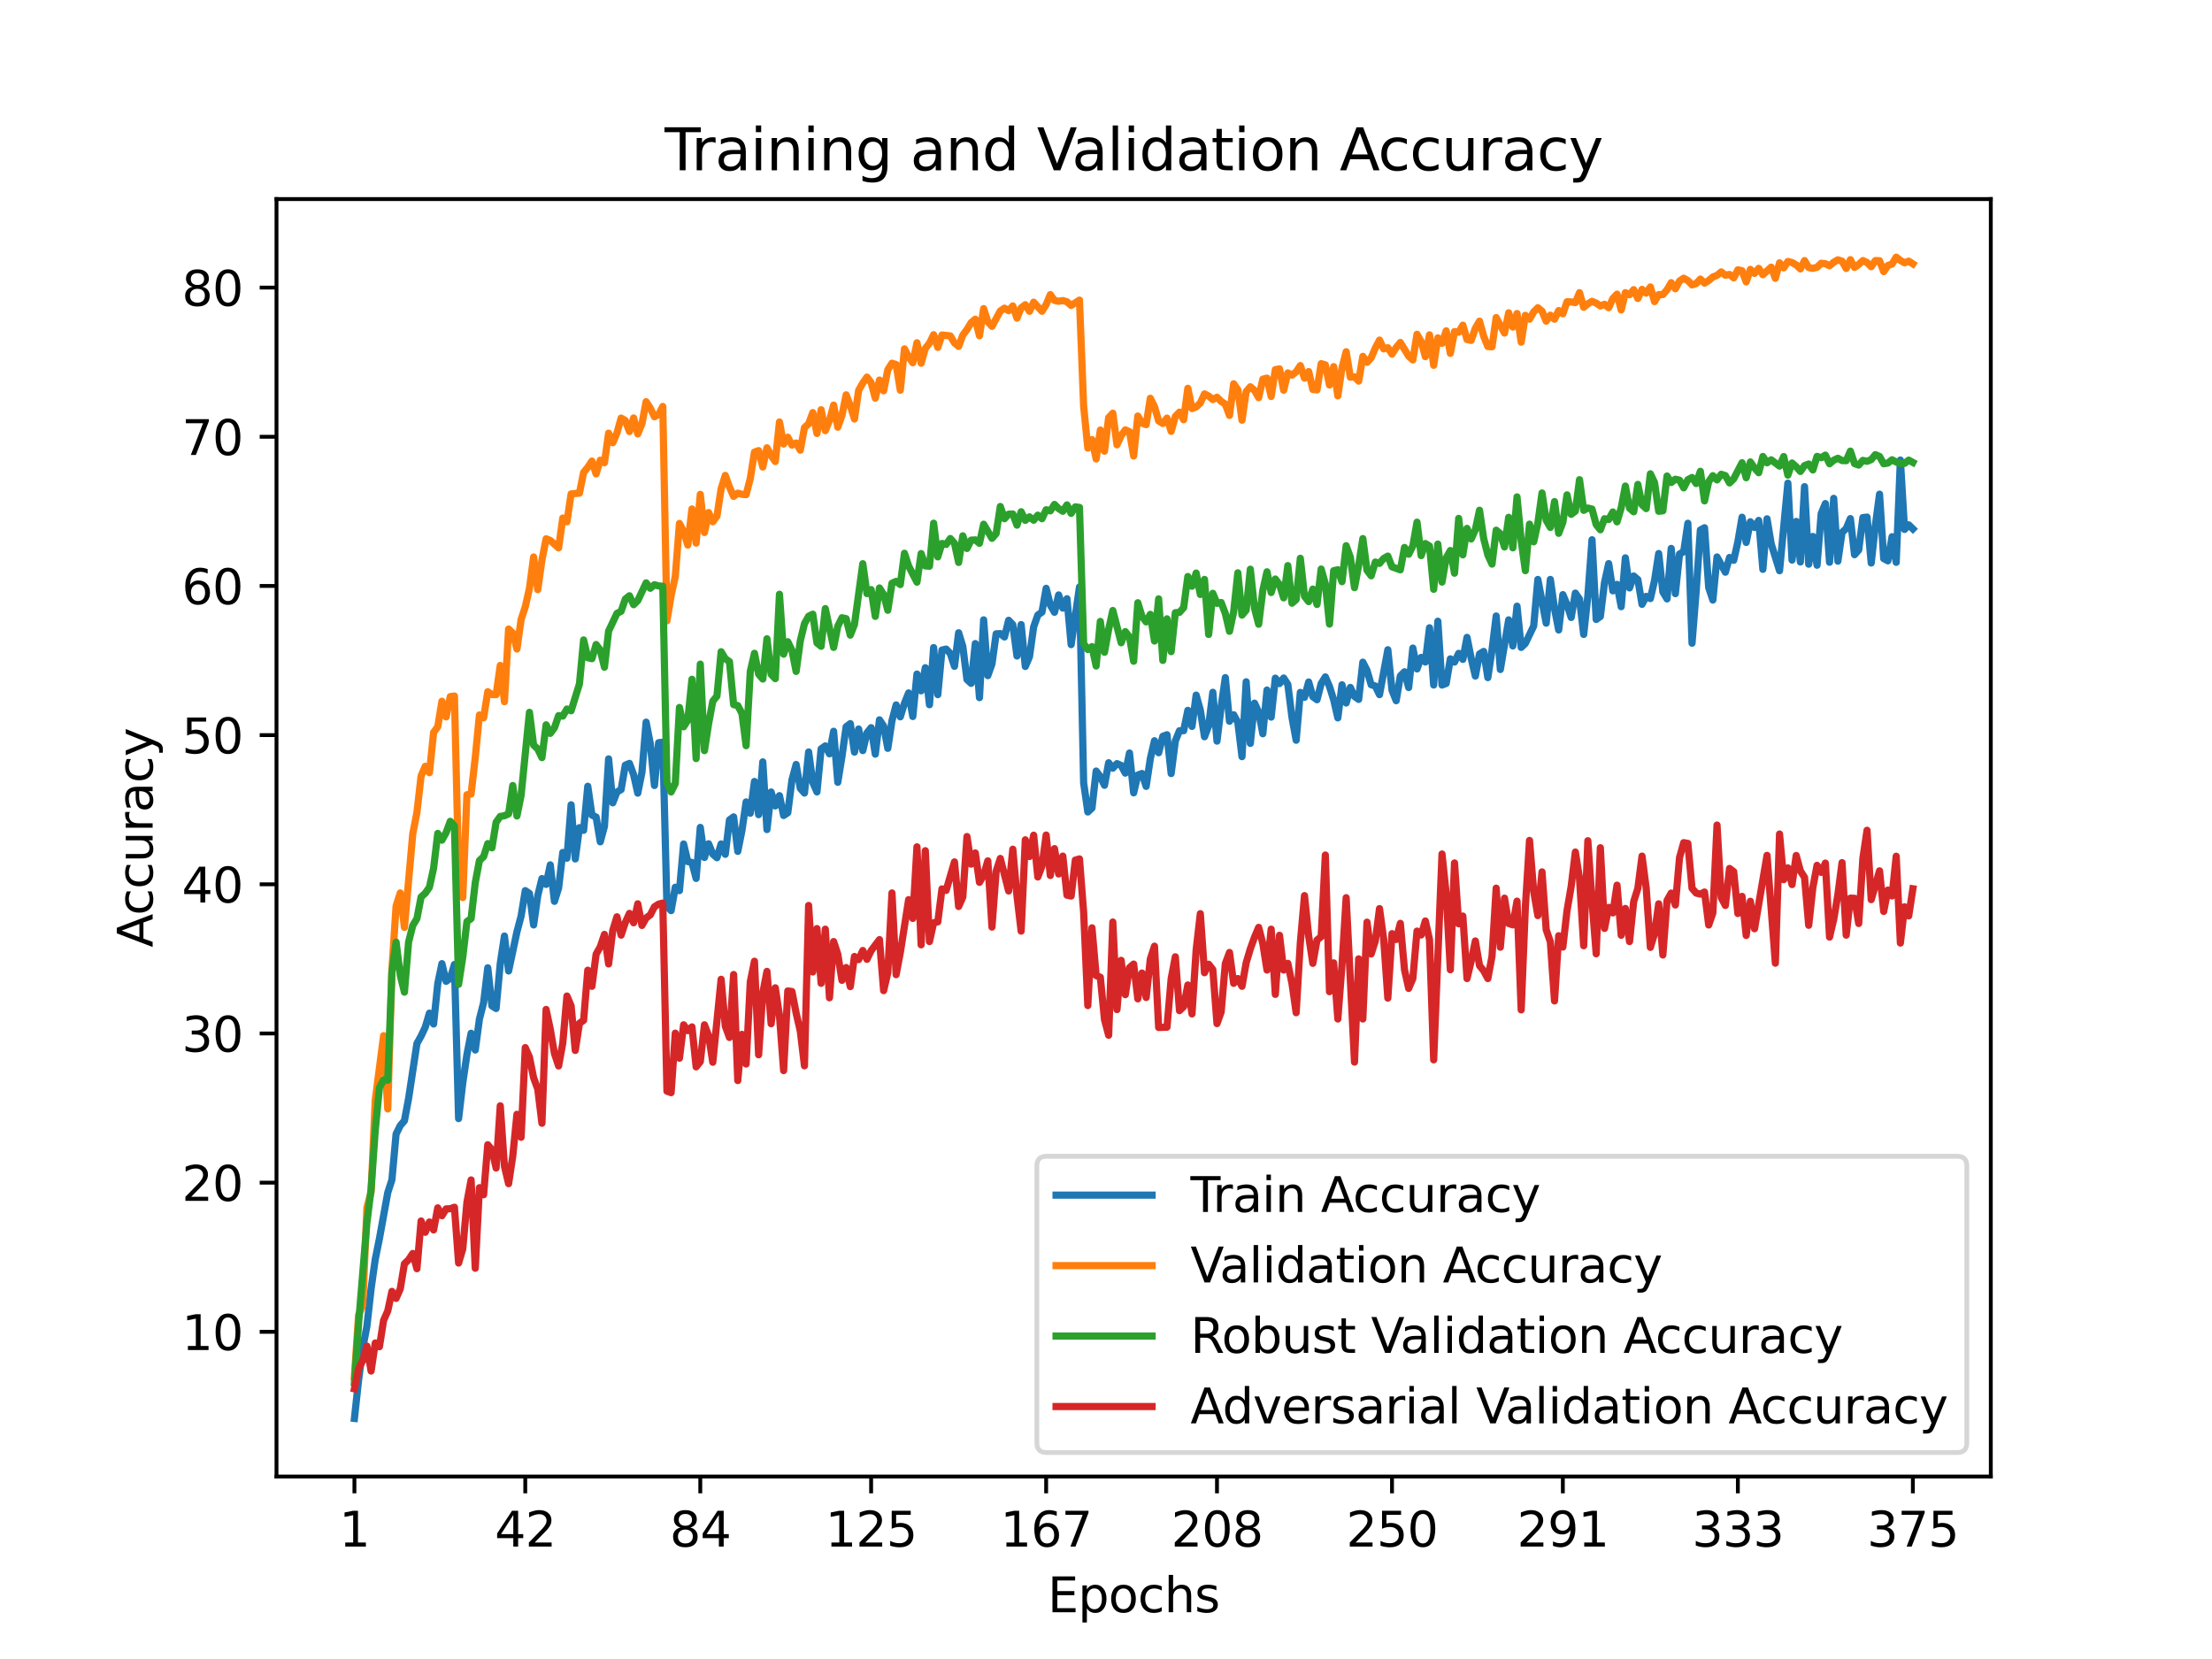 <?xml version="1.0" encoding="utf-8" standalone="no"?>
<!DOCTYPE svg PUBLIC "-//W3C//DTD SVG 1.1//EN"
  "http://www.w3.org/Graphics/SVG/1.1/DTD/svg11.dtd">
<svg height="345.6pt" version="1.1" viewBox="0 0 460.8 345.6" width="460.8pt" xmlns="http://www.w3.org/2000/svg" xmlns:xlink="http://www.w3.org/1999/xlink">
 <defs>
  <style type="text/css">*{stroke-linecap:butt;stroke-linejoin:round;}</style>
 </defs>
 <g id="figure_1">
  <g id="patch_1">
   <path d="M 0 345.6 
L 460.8 345.6 
L 460.8 0 
L 0 0 
z
" style="fill:#ffffff;"/>
  </g>
  <g id="axes_1">
   <g id="patch_2">
    <path d="M 57.6 307.584 
L 414.72 307.584 
L 414.72 41.472 
L 57.6 41.472 
z
" style="fill:#ffffff;"/>
   </g>
   <g id="matplotlib.axis_1">
    <g id="xtick_1">
     <g id="line2d_1">
      <defs>
       <path d="M 0 0 
L 0 3.5 
" id="m872e898139" style="stroke:#000000;stroke-width:0.8;"/>
      </defs>
      <g>
       <use style="stroke:#000000;stroke-width:0.8;" x="73.833" xlink:href="#m872e898139" y="307.584"/>
      </g>
     </g>
     <g id="text_1">
      <!-- 1 -->
      <g transform="translate(70.651 322.182)scale(0.1 -0.1)">
       <defs>
        <path d="M 794 531 
L 1825 531 
L 1825 4091 
L 703 3866 
L 703 4441 
L 1819 4666 
L 2450 4666 
L 2450 531 
L 3481 531 
L 3481 0 
L 794 0 
L 794 531 
z
" id="DejaVuSans-31" transform="scale(0.016)"/>
       </defs>
       <use xlink:href="#DejaVuSans-31"/>
      </g>
     </g>
    </g>
    <g id="xtick_2">
     <g id="line2d_2">
      <g>
       <use style="stroke:#000000;stroke-width:0.8;" x="109.423" xlink:href="#m872e898139" y="307.584"/>
      </g>
     </g>
     <g id="text_2">
      <!-- 42 -->
      <g transform="translate(103.061 322.182)scale(0.1 -0.1)">
       <defs>
        <path d="M 2419 4116 
L 825 1625 
L 2419 1625 
L 2419 4116 
z
M 2253 4666 
L 3047 4666 
L 3047 1625 
L 3713 1625 
L 3713 1100 
L 3047 1100 
L 3047 0 
L 2419 0 
L 2419 1100 
L 313 1100 
L 313 1709 
L 2253 4666 
z
" id="DejaVuSans-34" transform="scale(0.016)"/>
        <path d="M 1228 531 
L 3431 531 
L 3431 0 
L 469 0 
L 469 531 
Q 828 903 1448 1529 
Q 2069 2156 2228 2338 
Q 2531 2678 2651 2914 
Q 2772 3150 2772 3378 
Q 2772 3750 2511 3984 
Q 2250 4219 1831 4219 
Q 1534 4219 1204 4116 
Q 875 4013 500 3803 
L 500 4441 
Q 881 4594 1212 4672 
Q 1544 4750 1819 4750 
Q 2544 4750 2975 4387 
Q 3406 4025 3406 3419 
Q 3406 3131 3298 2873 
Q 3191 2616 2906 2266 
Q 2828 2175 2409 1742 
Q 1991 1309 1228 531 
z
" id="DejaVuSans-32" transform="scale(0.016)"/>
       </defs>
       <use xlink:href="#DejaVuSans-34"/>
       <use x="63.623" xlink:href="#DejaVuSans-32"/>
      </g>
     </g>
    </g>
    <g id="xtick_3">
     <g id="line2d_3">
      <g>
       <use style="stroke:#000000;stroke-width:0.8;" x="145.882" xlink:href="#m872e898139" y="307.584"/>
      </g>
     </g>
     <g id="text_3">
      <!-- 84 -->
      <g transform="translate(139.519 322.182)scale(0.1 -0.1)">
       <defs>
        <path d="M 2034 2216 
Q 1584 2216 1326 1975 
Q 1069 1734 1069 1313 
Q 1069 891 1326 650 
Q 1584 409 2034 409 
Q 2484 409 2743 651 
Q 3003 894 3003 1313 
Q 3003 1734 2745 1975 
Q 2488 2216 2034 2216 
z
M 1403 2484 
Q 997 2584 770 2862 
Q 544 3141 544 3541 
Q 544 4100 942 4425 
Q 1341 4750 2034 4750 
Q 2731 4750 3128 4425 
Q 3525 4100 3525 3541 
Q 3525 3141 3298 2862 
Q 3072 2584 2669 2484 
Q 3125 2378 3379 2068 
Q 3634 1759 3634 1313 
Q 3634 634 3220 271 
Q 2806 -91 2034 -91 
Q 1263 -91 848 271 
Q 434 634 434 1313 
Q 434 1759 690 2068 
Q 947 2378 1403 2484 
z
M 1172 3481 
Q 1172 3119 1398 2916 
Q 1625 2713 2034 2713 
Q 2441 2713 2670 2916 
Q 2900 3119 2900 3481 
Q 2900 3844 2670 4047 
Q 2441 4250 2034 4250 
Q 1625 4250 1398 4047 
Q 1172 3844 1172 3481 
z
" id="DejaVuSans-38" transform="scale(0.016)"/>
       </defs>
       <use xlink:href="#DejaVuSans-38"/>
       <use x="63.623" xlink:href="#DejaVuSans-34"/>
      </g>
     </g>
    </g>
    <g id="xtick_4">
     <g id="line2d_4">
      <g>
       <use style="stroke:#000000;stroke-width:0.8;" x="181.472" xlink:href="#m872e898139" y="307.584"/>
      </g>
     </g>
     <g id="text_4">
      <!-- 125 -->
      <g transform="translate(171.928 322.182)scale(0.1 -0.1)">
       <defs>
        <path d="M 691 4666 
L 3169 4666 
L 3169 4134 
L 1269 4134 
L 1269 2991 
Q 1406 3038 1543 3061 
Q 1681 3084 1819 3084 
Q 2600 3084 3056 2656 
Q 3513 2228 3513 1497 
Q 3513 744 3044 326 
Q 2575 -91 1722 -91 
Q 1428 -91 1123 -41 
Q 819 9 494 109 
L 494 744 
Q 775 591 1075 516 
Q 1375 441 1709 441 
Q 2250 441 2565 725 
Q 2881 1009 2881 1497 
Q 2881 1984 2565 2268 
Q 2250 2553 1709 2553 
Q 1456 2553 1204 2497 
Q 953 2441 691 2322 
L 691 4666 
z
" id="DejaVuSans-35" transform="scale(0.016)"/>
       </defs>
       <use xlink:href="#DejaVuSans-31"/>
       <use x="63.623" xlink:href="#DejaVuSans-32"/>
       <use x="127.246" xlink:href="#DejaVuSans-35"/>
      </g>
     </g>
    </g>
    <g id="xtick_5">
     <g id="line2d_5">
      <g>
       <use style="stroke:#000000;stroke-width:0.8;" x="217.931" xlink:href="#m872e898139" y="307.584"/>
      </g>
     </g>
     <g id="text_5">
      <!-- 167 -->
      <g transform="translate(208.387 322.182)scale(0.1 -0.1)">
       <defs>
        <path d="M 2113 2584 
Q 1688 2584 1439 2293 
Q 1191 2003 1191 1497 
Q 1191 994 1439 701 
Q 1688 409 2113 409 
Q 2538 409 2786 701 
Q 3034 994 3034 1497 
Q 3034 2003 2786 2293 
Q 2538 2584 2113 2584 
z
M 3366 4563 
L 3366 3988 
Q 3128 4100 2886 4159 
Q 2644 4219 2406 4219 
Q 1781 4219 1451 3797 
Q 1122 3375 1075 2522 
Q 1259 2794 1537 2939 
Q 1816 3084 2150 3084 
Q 2853 3084 3261 2657 
Q 3669 2231 3669 1497 
Q 3669 778 3244 343 
Q 2819 -91 2113 -91 
Q 1303 -91 875 529 
Q 447 1150 447 2328 
Q 447 3434 972 4092 
Q 1497 4750 2381 4750 
Q 2619 4750 2861 4703 
Q 3103 4656 3366 4563 
z
" id="DejaVuSans-36" transform="scale(0.016)"/>
        <path d="M 525 4666 
L 3525 4666 
L 3525 4397 
L 1831 0 
L 1172 0 
L 2766 4134 
L 525 4134 
L 525 4666 
z
" id="DejaVuSans-37" transform="scale(0.016)"/>
       </defs>
       <use xlink:href="#DejaVuSans-31"/>
       <use x="63.623" xlink:href="#DejaVuSans-36"/>
       <use x="127.246" xlink:href="#DejaVuSans-37"/>
      </g>
     </g>
    </g>
    <g id="xtick_6">
     <g id="line2d_6">
      <g>
       <use style="stroke:#000000;stroke-width:0.8;" x="253.521" xlink:href="#m872e898139" y="307.584"/>
      </g>
     </g>
     <g id="text_6">
      <!-- 208 -->
      <g transform="translate(243.977 322.182)scale(0.1 -0.1)">
       <defs>
        <path d="M 2034 4250 
Q 1547 4250 1301 3770 
Q 1056 3291 1056 2328 
Q 1056 1369 1301 889 
Q 1547 409 2034 409 
Q 2525 409 2770 889 
Q 3016 1369 3016 2328 
Q 3016 3291 2770 3770 
Q 2525 4250 2034 4250 
z
M 2034 4750 
Q 2819 4750 3233 4129 
Q 3647 3509 3647 2328 
Q 3647 1150 3233 529 
Q 2819 -91 2034 -91 
Q 1250 -91 836 529 
Q 422 1150 422 2328 
Q 422 3509 836 4129 
Q 1250 4750 2034 4750 
z
" id="DejaVuSans-30" transform="scale(0.016)"/>
       </defs>
       <use xlink:href="#DejaVuSans-32"/>
       <use x="63.623" xlink:href="#DejaVuSans-30"/>
       <use x="127.246" xlink:href="#DejaVuSans-38"/>
      </g>
     </g>
    </g>
    <g id="xtick_7">
     <g id="line2d_7">
      <g>
       <use style="stroke:#000000;stroke-width:0.8;" x="289.98" xlink:href="#m872e898139" y="307.584"/>
      </g>
     </g>
     <g id="text_7">
      <!-- 250 -->
      <g transform="translate(280.436 322.182)scale(0.1 -0.1)">
       <use xlink:href="#DejaVuSans-32"/>
       <use x="63.623" xlink:href="#DejaVuSans-35"/>
       <use x="127.246" xlink:href="#DejaVuSans-30"/>
      </g>
     </g>
    </g>
    <g id="xtick_8">
     <g id="line2d_8">
      <g>
       <use style="stroke:#000000;stroke-width:0.8;" x="325.57" xlink:href="#m872e898139" y="307.584"/>
      </g>
     </g>
     <g id="text_8">
      <!-- 291 -->
      <g transform="translate(316.026 322.182)scale(0.1 -0.1)">
       <defs>
        <path d="M 703 97 
L 703 672 
Q 941 559 1184 500 
Q 1428 441 1663 441 
Q 2288 441 2617 861 
Q 2947 1281 2994 2138 
Q 2813 1869 2534 1725 
Q 2256 1581 1919 1581 
Q 1219 1581 811 2004 
Q 403 2428 403 3163 
Q 403 3881 828 4315 
Q 1253 4750 1959 4750 
Q 2769 4750 3195 4129 
Q 3622 3509 3622 2328 
Q 3622 1225 3098 567 
Q 2575 -91 1691 -91 
Q 1453 -91 1209 -44 
Q 966 3 703 97 
z
M 1959 2075 
Q 2384 2075 2632 2365 
Q 2881 2656 2881 3163 
Q 2881 3666 2632 3958 
Q 2384 4250 1959 4250 
Q 1534 4250 1286 3958 
Q 1038 3666 1038 3163 
Q 1038 2656 1286 2365 
Q 1534 2075 1959 2075 
z
" id="DejaVuSans-39" transform="scale(0.016)"/>
       </defs>
       <use xlink:href="#DejaVuSans-32"/>
       <use x="63.623" xlink:href="#DejaVuSans-39"/>
       <use x="127.246" xlink:href="#DejaVuSans-31"/>
      </g>
     </g>
    </g>
    <g id="xtick_9">
     <g id="line2d_9">
      <g>
       <use style="stroke:#000000;stroke-width:0.8;" x="362.029" xlink:href="#m872e898139" y="307.584"/>
      </g>
     </g>
     <g id="text_9">
      <!-- 333 -->
      <g transform="translate(352.485 322.182)scale(0.1 -0.1)">
       <defs>
        <path d="M 2597 2516 
Q 3050 2419 3304 2112 
Q 3559 1806 3559 1356 
Q 3559 666 3084 287 
Q 2609 -91 1734 -91 
Q 1441 -91 1130 -33 
Q 819 25 488 141 
L 488 750 
Q 750 597 1062 519 
Q 1375 441 1716 441 
Q 2309 441 2620 675 
Q 2931 909 2931 1356 
Q 2931 1769 2642 2001 
Q 2353 2234 1838 2234 
L 1294 2234 
L 1294 2753 
L 1863 2753 
Q 2328 2753 2575 2939 
Q 2822 3125 2822 3475 
Q 2822 3834 2567 4026 
Q 2313 4219 1838 4219 
Q 1578 4219 1281 4162 
Q 984 4106 628 3988 
L 628 4550 
Q 988 4650 1302 4700 
Q 1616 4750 1894 4750 
Q 2613 4750 3031 4423 
Q 3450 4097 3450 3541 
Q 3450 3153 3228 2886 
Q 3006 2619 2597 2516 
z
" id="DejaVuSans-33" transform="scale(0.016)"/>
       </defs>
       <use xlink:href="#DejaVuSans-33"/>
       <use x="63.623" xlink:href="#DejaVuSans-33"/>
       <use x="127.246" xlink:href="#DejaVuSans-33"/>
      </g>
     </g>
    </g>
    <g id="xtick_10">
     <g id="line2d_10">
      <g>
       <use style="stroke:#000000;stroke-width:0.8;" x="398.487" xlink:href="#m872e898139" y="307.584"/>
      </g>
     </g>
     <g id="text_10">
      <!-- 375 -->
      <g transform="translate(388.944 322.182)scale(0.1 -0.1)">
       <use xlink:href="#DejaVuSans-33"/>
       <use x="63.623" xlink:href="#DejaVuSans-37"/>
       <use x="127.246" xlink:href="#DejaVuSans-35"/>
      </g>
     </g>
    </g>
    <g id="text_11">
     <!-- Epochs -->
     <g transform="translate(218.244 335.861)scale(0.1 -0.1)">
      <defs>
       <path d="M 628 4666 
L 3578 4666 
L 3578 4134 
L 1259 4134 
L 1259 2753 
L 3481 2753 
L 3481 2222 
L 1259 2222 
L 1259 531 
L 3634 531 
L 3634 0 
L 628 0 
L 628 4666 
z
" id="DejaVuSans-45" transform="scale(0.016)"/>
       <path d="M 1159 525 
L 1159 -1331 
L 581 -1331 
L 581 3500 
L 1159 3500 
L 1159 2969 
Q 1341 3281 1617 3432 
Q 1894 3584 2278 3584 
Q 2916 3584 3314 3078 
Q 3713 2572 3713 1747 
Q 3713 922 3314 415 
Q 2916 -91 2278 -91 
Q 1894 -91 1617 61 
Q 1341 213 1159 525 
z
M 3116 1747 
Q 3116 2381 2855 2742 
Q 2594 3103 2138 3103 
Q 1681 3103 1420 2742 
Q 1159 2381 1159 1747 
Q 1159 1113 1420 752 
Q 1681 391 2138 391 
Q 2594 391 2855 752 
Q 3116 1113 3116 1747 
z
" id="DejaVuSans-70" transform="scale(0.016)"/>
       <path d="M 1959 3097 
Q 1497 3097 1228 2736 
Q 959 2375 959 1747 
Q 959 1119 1226 758 
Q 1494 397 1959 397 
Q 2419 397 2687 759 
Q 2956 1122 2956 1747 
Q 2956 2369 2687 2733 
Q 2419 3097 1959 3097 
z
M 1959 3584 
Q 2709 3584 3137 3096 
Q 3566 2609 3566 1747 
Q 3566 888 3137 398 
Q 2709 -91 1959 -91 
Q 1206 -91 779 398 
Q 353 888 353 1747 
Q 353 2609 779 3096 
Q 1206 3584 1959 3584 
z
" id="DejaVuSans-6f" transform="scale(0.016)"/>
       <path d="M 3122 3366 
L 3122 2828 
Q 2878 2963 2633 3030 
Q 2388 3097 2138 3097 
Q 1578 3097 1268 2742 
Q 959 2388 959 1747 
Q 959 1106 1268 751 
Q 1578 397 2138 397 
Q 2388 397 2633 464 
Q 2878 531 3122 666 
L 3122 134 
Q 2881 22 2623 -34 
Q 2366 -91 2075 -91 
Q 1284 -91 818 406 
Q 353 903 353 1747 
Q 353 2603 823 3093 
Q 1294 3584 2113 3584 
Q 2378 3584 2631 3529 
Q 2884 3475 3122 3366 
z
" id="DejaVuSans-63" transform="scale(0.016)"/>
       <path d="M 3513 2113 
L 3513 0 
L 2938 0 
L 2938 2094 
Q 2938 2591 2744 2837 
Q 2550 3084 2163 3084 
Q 1697 3084 1428 2787 
Q 1159 2491 1159 1978 
L 1159 0 
L 581 0 
L 581 4863 
L 1159 4863 
L 1159 2956 
Q 1366 3272 1645 3428 
Q 1925 3584 2291 3584 
Q 2894 3584 3203 3211 
Q 3513 2838 3513 2113 
z
" id="DejaVuSans-68" transform="scale(0.016)"/>
       <path d="M 2834 3397 
L 2834 2853 
Q 2591 2978 2328 3040 
Q 2066 3103 1784 3103 
Q 1356 3103 1142 2972 
Q 928 2841 928 2578 
Q 928 2378 1081 2264 
Q 1234 2150 1697 2047 
L 1894 2003 
Q 2506 1872 2764 1633 
Q 3022 1394 3022 966 
Q 3022 478 2636 193 
Q 2250 -91 1575 -91 
Q 1294 -91 989 -36 
Q 684 19 347 128 
L 347 722 
Q 666 556 975 473 
Q 1284 391 1588 391 
Q 1994 391 2212 530 
Q 2431 669 2431 922 
Q 2431 1156 2273 1281 
Q 2116 1406 1581 1522 
L 1381 1569 
Q 847 1681 609 1914 
Q 372 2147 372 2553 
Q 372 3047 722 3315 
Q 1072 3584 1716 3584 
Q 2034 3584 2315 3537 
Q 2597 3491 2834 3397 
z
" id="DejaVuSans-73" transform="scale(0.016)"/>
      </defs>
      <use xlink:href="#DejaVuSans-45"/>
      <use x="63.184" xlink:href="#DejaVuSans-70"/>
      <use x="126.66" xlink:href="#DejaVuSans-6f"/>
      <use x="187.842" xlink:href="#DejaVuSans-63"/>
      <use x="242.822" xlink:href="#DejaVuSans-68"/>
      <use x="306.201" xlink:href="#DejaVuSans-73"/>
     </g>
    </g>
   </g>
   <g id="matplotlib.axis_2">
    <g id="ytick_1">
     <g id="line2d_11">
      <defs>
       <path d="M 0 0 
L -3.5 0 
" id="m6e53b6cd7e" style="stroke:#000000;stroke-width:0.8;"/>
      </defs>
      <g>
       <use style="stroke:#000000;stroke-width:0.8;" x="57.6" xlink:href="#m6e53b6cd7e" y="277.439"/>
      </g>
     </g>
     <g id="text_12">
      <!-- 10 -->
      <g transform="translate(37.875 281.238)scale(0.1 -0.1)">
       <use xlink:href="#DejaVuSans-31"/>
       <use x="63.623" xlink:href="#DejaVuSans-30"/>
      </g>
     </g>
    </g>
    <g id="ytick_2">
     <g id="line2d_12">
      <g>
       <use style="stroke:#000000;stroke-width:0.8;" x="57.6" xlink:href="#m6e53b6cd7e" y="246.363"/>
      </g>
     </g>
     <g id="text_13">
      <!-- 20 -->
      <g transform="translate(37.875 250.162)scale(0.1 -0.1)">
       <use xlink:href="#DejaVuSans-32"/>
       <use x="63.623" xlink:href="#DejaVuSans-30"/>
      </g>
     </g>
    </g>
    <g id="ytick_3">
     <g id="line2d_13">
      <g>
       <use style="stroke:#000000;stroke-width:0.8;" x="57.6" xlink:href="#m6e53b6cd7e" y="215.287"/>
      </g>
     </g>
     <g id="text_14">
      <!-- 30 -->
      <g transform="translate(37.875 219.086)scale(0.1 -0.1)">
       <use xlink:href="#DejaVuSans-33"/>
       <use x="63.623" xlink:href="#DejaVuSans-30"/>
      </g>
     </g>
    </g>
    <g id="ytick_4">
     <g id="line2d_14">
      <g>
       <use style="stroke:#000000;stroke-width:0.8;" x="57.6" xlink:href="#m6e53b6cd7e" y="184.211"/>
      </g>
     </g>
     <g id="text_15">
      <!-- 40 -->
      <g transform="translate(37.875 188.01)scale(0.1 -0.1)">
       <use xlink:href="#DejaVuSans-34"/>
       <use x="63.623" xlink:href="#DejaVuSans-30"/>
      </g>
     </g>
    </g>
    <g id="ytick_5">
     <g id="line2d_15">
      <g>
       <use style="stroke:#000000;stroke-width:0.8;" x="57.6" xlink:href="#m6e53b6cd7e" y="153.135"/>
      </g>
     </g>
     <g id="text_16">
      <!-- 50 -->
      <g transform="translate(37.875 156.935)scale(0.1 -0.1)">
       <use xlink:href="#DejaVuSans-35"/>
       <use x="63.623" xlink:href="#DejaVuSans-30"/>
      </g>
     </g>
    </g>
    <g id="ytick_6">
     <g id="line2d_16">
      <g>
       <use style="stroke:#000000;stroke-width:0.8;" x="57.6" xlink:href="#m6e53b6cd7e" y="122.059"/>
      </g>
     </g>
     <g id="text_17">
      <!-- 60 -->
      <g transform="translate(37.875 125.859)scale(0.1 -0.1)">
       <use xlink:href="#DejaVuSans-36"/>
       <use x="63.623" xlink:href="#DejaVuSans-30"/>
      </g>
     </g>
    </g>
    <g id="ytick_7">
     <g id="line2d_17">
      <g>
       <use style="stroke:#000000;stroke-width:0.8;" x="57.6" xlink:href="#m6e53b6cd7e" y="90.983"/>
      </g>
     </g>
     <g id="text_18">
      <!-- 70 -->
      <g transform="translate(37.875 94.783)scale(0.1 -0.1)">
       <use xlink:href="#DejaVuSans-37"/>
       <use x="63.623" xlink:href="#DejaVuSans-30"/>
      </g>
     </g>
    </g>
    <g id="ytick_8">
     <g id="line2d_18">
      <g>
       <use style="stroke:#000000;stroke-width:0.8;" x="57.6" xlink:href="#m6e53b6cd7e" y="59.907"/>
      </g>
     </g>
     <g id="text_19">
      <!-- 80 -->
      <g transform="translate(37.875 63.707)scale(0.1 -0.1)">
       <use xlink:href="#DejaVuSans-38"/>
       <use x="63.623" xlink:href="#DejaVuSans-30"/>
      </g>
     </g>
    </g>
    <g id="text_20">
     <!-- Accuracy -->
     <g transform="translate(31.795 197.356)rotate(-90)scale(0.1 -0.1)">
      <defs>
       <path d="M 2188 4044 
L 1331 1722 
L 3047 1722 
L 2188 4044 
z
M 1831 4666 
L 2547 4666 
L 4325 0 
L 3669 0 
L 3244 1197 
L 1141 1197 
L 716 0 
L 50 0 
L 1831 4666 
z
" id="DejaVuSans-41" transform="scale(0.016)"/>
       <path d="M 544 1381 
L 544 3500 
L 1119 3500 
L 1119 1403 
Q 1119 906 1312 657 
Q 1506 409 1894 409 
Q 2359 409 2629 706 
Q 2900 1003 2900 1516 
L 2900 3500 
L 3475 3500 
L 3475 0 
L 2900 0 
L 2900 538 
Q 2691 219 2414 64 
Q 2138 -91 1772 -91 
Q 1169 -91 856 284 
Q 544 659 544 1381 
z
M 1991 3584 
L 1991 3584 
z
" id="DejaVuSans-75" transform="scale(0.016)"/>
       <path d="M 2631 2963 
Q 2534 3019 2420 3045 
Q 2306 3072 2169 3072 
Q 1681 3072 1420 2755 
Q 1159 2438 1159 1844 
L 1159 0 
L 581 0 
L 581 3500 
L 1159 3500 
L 1159 2956 
Q 1341 3275 1631 3429 
Q 1922 3584 2338 3584 
Q 2397 3584 2469 3576 
Q 2541 3569 2628 3553 
L 2631 2963 
z
" id="DejaVuSans-72" transform="scale(0.016)"/>
       <path d="M 2194 1759 
Q 1497 1759 1228 1600 
Q 959 1441 959 1056 
Q 959 750 1161 570 
Q 1363 391 1709 391 
Q 2188 391 2477 730 
Q 2766 1069 2766 1631 
L 2766 1759 
L 2194 1759 
z
M 3341 1997 
L 3341 0 
L 2766 0 
L 2766 531 
Q 2569 213 2275 61 
Q 1981 -91 1556 -91 
Q 1019 -91 701 211 
Q 384 513 384 1019 
Q 384 1609 779 1909 
Q 1175 2209 1959 2209 
L 2766 2209 
L 2766 2266 
Q 2766 2663 2505 2880 
Q 2244 3097 1772 3097 
Q 1472 3097 1187 3025 
Q 903 2953 641 2809 
L 641 3341 
Q 956 3463 1253 3523 
Q 1550 3584 1831 3584 
Q 2591 3584 2966 3190 
Q 3341 2797 3341 1997 
z
" id="DejaVuSans-61" transform="scale(0.016)"/>
       <path d="M 2059 -325 
Q 1816 -950 1584 -1140 
Q 1353 -1331 966 -1331 
L 506 -1331 
L 506 -850 
L 844 -850 
Q 1081 -850 1212 -737 
Q 1344 -625 1503 -206 
L 1606 56 
L 191 3500 
L 800 3500 
L 1894 763 
L 2988 3500 
L 3597 3500 
L 2059 -325 
z
" id="DejaVuSans-79" transform="scale(0.016)"/>
      </defs>
      <use xlink:href="#DejaVuSans-41"/>
      <use x="66.658" xlink:href="#DejaVuSans-63"/>
      <use x="121.639" xlink:href="#DejaVuSans-63"/>
      <use x="176.619" xlink:href="#DejaVuSans-75"/>
      <use x="239.998" xlink:href="#DejaVuSans-72"/>
      <use x="281.111" xlink:href="#DejaVuSans-61"/>
      <use x="342.391" xlink:href="#DejaVuSans-63"/>
      <use x="397.371" xlink:href="#DejaVuSans-79"/>
     </g>
    </g>
   </g>
   <g id="line2d_19">
    <path clip-path="url(#p9f64e4e6af)" d="M 73.833 295.488 
L 74.701 287.489 
L 75.569 280.814 
L 76.437 276.264 
L 77.305 268.483 
L 78.173 262.318 
L 79.041 258.035 
L 80.777 248.451 
L 81.645 245.766 
L 82.513 236.232 
L 83.381 234.48 
L 84.249 233.467 
L 85.118 228.83 
L 86.854 217.382 
L 87.722 215.822 
L 88.59 213.982 
L 89.458 211.061 
L 90.326 213.317 
L 91.194 204.92 
L 92.062 200.744 
L 92.93 204.429 
L 93.798 203.814 
L 94.666 200.918 
L 95.534 233.019 
L 96.402 225.592 
L 97.27 219.675 
L 98.138 215.25 
L 99.006 218.737 
L 99.875 212.285 
L 100.743 208.873 
L 101.611 201.608 
L 102.479 209.544 
L 103.347 210.091 
L 104.215 200.7 
L 105.083 194.995 
L 105.951 202.273 
L 107.687 194.112 
L 108.555 190.837 
L 109.423 185.535 
L 110.291 186.113 
L 111.159 192.683 
L 112.027 186.567 
L 112.895 183.024 
L 113.763 184.236 
L 114.632 180.165 
L 115.5 187.766 
L 116.368 184.988 
L 117.236 177.586 
L 118.104 178.779 
L 118.972 167.654 
L 119.84 178.935 
L 120.708 172.415 
L 121.576 172.968 
L 122.444 163.794 
L 123.312 169.804 
L 124.18 170.202 
L 125.048 175.367 
L 125.916 172.141 
L 126.784 158.089 
L 127.652 167.244 
L 128.521 164.988 
L 129.389 164.484 
L 130.257 159.4 
L 131.125 159.027 
L 131.993 161.389 
L 132.861 165.224 
L 133.729 160.892 
L 134.597 150.438 
L 135.465 154.9 
L 136.333 163.633 
L 137.201 154.72 
L 138.069 154.621 
L 138.937 188.835 
L 139.805 189.699 
L 140.673 184.827 
L 141.541 185.535 
L 142.409 175.821 
L 143.278 179.482 
L 144.146 179.674 
L 145.014 182.993 
L 145.882 172.365 
L 146.75 178.63 
L 147.618 175.771 
L 148.486 177.928 
L 149.354 178.68 
L 150.222 175.808 
L 151.09 177.965 
L 151.958 170.811 
L 152.826 170.177 
L 153.694 177.356 
L 154.562 173.018 
L 155.43 167.057 
L 156.298 169.413 
L 157.167 162.794 
L 158.035 169.711 
L 158.903 158.71 
L 159.771 172.813 
L 160.639 164.988 
L 161.507 167.89 
L 162.375 165.746 
L 163.243 169.885 
L 164.111 169.307 
L 164.979 162.471 
L 165.847 159.251 
L 166.715 164.223 
L 167.583 165.205 
L 168.451 156.647 
L 169.319 162.999 
L 170.187 164.975 
L 171.055 156.001 
L 171.924 155.391 
L 172.792 157.032 
L 173.66 152.34 
L 174.528 162.968 
L 175.396 157.592 
L 176.264 151.401 
L 177.132 150.742 
L 178 156.678 
L 178.868 151.867 
L 179.736 156.361 
L 180.604 152.663 
L 181.472 151.588 
L 182.34 157.101 
L 183.208 149.953 
L 184.076 151.252 
L 184.944 155.895 
L 185.813 150.133 
L 186.681 146.846 
L 187.549 149.325 
L 188.417 146.498 
L 189.285 144.347 
L 190.153 149.263 
L 191.021 140.419 
L 191.889 143.912 
L 192.757 139.101 
L 193.625 146.808 
L 194.493 134.906 
L 195.361 144.708 
L 196.229 135.422 
L 197.097 135.217 
L 197.965 136.137 
L 198.833 138.809 
L 199.701 131.817 
L 200.57 134.651 
L 201.438 141.563 
L 202.306 142.358 
L 203.174 134.067 
L 204.042 145.335 
L 204.91 129.126 
L 205.778 140.748 
L 206.646 138.306 
L 207.514 132.041 
L 208.382 131.991 
L 209.25 132.694 
L 210.118 129.213 
L 210.986 130.133 
L 211.854 136.659 
L 212.722 130.108 
L 213.59 138.84 
L 214.458 136.82 
L 215.327 130.587 
L 216.195 128.132 
L 217.063 127.51 
L 217.931 122.563 
L 218.799 126.043 
L 219.667 127.547 
L 220.535 123.936 
L 221.403 126.677 
L 222.271 124.726 
L 223.139 134.285 
L 224.875 122.271 
L 225.743 163.08 
L 226.611 169.152 
L 227.479 168.338 
L 228.347 160.625 
L 229.216 161.793 
L 230.084 163.589 
L 230.952 158.897 
L 231.82 160.028 
L 232.688 159.077 
L 233.556 159.456 
L 234.424 161.053 
L 235.292 156.864 
L 236.16 165.162 
L 237.028 161.457 
L 237.896 161.134 
L 238.764 163.819 
L 239.632 158.045 
L 240.5 154.31 
L 241.368 156.815 
L 242.236 153.384 
L 243.104 153.061 
L 243.973 161.147 
L 244.841 154.378 
L 245.709 152.222 
L 246.577 152.215 
L 247.445 147.977 
L 248.313 151.327 
L 249.181 144.807 
L 250.049 147.939 
L 250.917 153.477 
L 251.785 151.209 
L 252.653 144.217 
L 253.521 154.391 
L 254.389 147.2 
L 255.257 141.165 
L 256.125 150.251 
L 256.993 148.903 
L 257.862 150.481 
L 258.73 157.623 
L 259.598 142.029 
L 260.466 154.863 
L 261.334 146.479 
L 262.202 148.337 
L 263.07 152.856 
L 263.938 143.75 
L 264.806 149.388 
L 265.674 141.271 
L 266.542 142.402 
L 267.41 141.246 
L 268.278 142.563 
L 269.146 149.487 
L 270.014 154.204 
L 270.882 144.241 
L 271.75 145.267 
L 272.619 142.072 
L 273.487 145.136 
L 274.355 145.77 
L 275.223 142.402 
L 276.091 141.009 
L 276.959 143.017 
L 277.827 145.777 
L 278.695 149.549 
L 279.563 142.657 
L 280.431 146.448 
L 281.299 143.203 
L 282.167 145.074 
L 283.035 145.696 
L 283.903 137.945 
L 284.771 139.661 
L 285.639 142.638 
L 286.507 142.911 
L 287.376 144.708 
L 289.112 135.354 
L 289.98 143.781 
L 290.848 145.969 
L 291.716 140.811 
L 292.584 139.947 
L 293.452 143.228 
L 294.32 135.006 
L 295.188 139.35 
L 296.056 136.951 
L 296.924 137.908 
L 297.792 130.779 
L 298.66 142.7 
L 299.528 129.412 
L 300.396 142.706 
L 301.265 142.377 
L 302.133 137.249 
L 303.001 137.927 
L 303.869 136.106 
L 304.737 137.361 
L 305.605 132.781 
L 306.473 137.119 
L 307.341 140.835 
L 308.209 136.23 
L 309.077 135.702 
L 309.945 141.159 
L 310.813 135.397 
L 311.681 128.324 
L 312.549 139.468 
L 314.285 129.126 
L 315.153 134.564 
L 316.022 126.279 
L 316.89 134.869 
L 317.758 134.03 
L 319.494 130.413 
L 320.362 120.711 
L 322.098 129.816 
L 322.966 120.704 
L 323.834 126.789 
L 324.702 131.239 
L 325.57 123.874 
L 326.438 125.95 
L 327.306 128.629 
L 328.174 123.551 
L 329.042 124.806 
L 329.911 132.165 
L 330.779 124.141 
L 331.647 112.444 
L 332.515 129.045 
L 333.383 128.43 
L 334.251 121.332 
L 335.119 117.41 
L 335.987 123.085 
L 336.855 121.742 
L 337.723 126.385 
L 338.591 116.211 
L 339.459 122.482 
L 340.327 119.99 
L 341.195 120.736 
L 342.063 125.894 
L 342.931 124.241 
L 343.799 124.695 
L 344.668 120.941 
L 345.536 115.31 
L 346.404 123.309 
L 347.272 124.763 
L 348.14 114.247 
L 349.008 123.669 
L 349.876 115.403 
L 350.744 114.937 
L 351.612 109.007 
L 352.48 133.993 
L 353.348 123.104 
L 354.216 110.406 
L 355.084 109.94 
L 355.952 122.401 
L 356.82 125.005 
L 357.688 116.024 
L 359.425 119.2 
L 360.293 116.13 
L 361.161 116.721 
L 362.029 112.867 
L 362.897 107.746 
L 363.765 112.998 
L 364.633 108.697 
L 365.501 109.878 
L 366.369 108.411 
L 367.237 118.604 
L 368.105 108.081 
L 368.973 113.29 
L 370.709 118.896 
L 372.445 100.648 
L 373.314 116.671 
L 374.182 108.622 
L 375.05 117.069 
L 375.918 101.381 
L 376.786 117.529 
L 377.654 111.755 
L 378.522 117.746 
L 379.39 106.975 
L 380.258 104.905 
L 381.126 117.125 
L 381.994 103.818 
L 382.862 116.901 
L 383.73 110.922 
L 384.598 110.114 
L 385.466 108.032 
L 386.334 115.552 
L 387.202 114.57 
L 388.071 107.82 
L 388.939 107.721 
L 389.807 117.286 
L 390.675 109.424 
L 391.543 102.941 
L 392.411 116.366 
L 393.279 116.832 
L 394.147 111.811 
L 395.015 117.143 
L 395.883 95.837 
L 396.751 110.294 
L 397.619 109.331 
L 398.487 110.176 
L 398.487 110.176 
" style="fill:none;stroke:#1f77b4;stroke-linecap:square;stroke-width:1.5;"/>
   </g>
   <g id="line2d_20">
    <path clip-path="url(#p9f64e4e6af)" d="M 73.833 286.762 
L 74.701 273.928 
L 75.569 271.939 
L 76.437 251.584 
L 77.305 248.321 
L 78.173 229.178 
L 79.909 215.753 
L 80.777 231.012 
L 81.645 201.987 
L 82.513 188.748 
L 83.381 186.014 
L 84.249 193.192 
L 85.986 173.708 
L 86.854 169.233 
L 87.722 161.65 
L 88.59 159.63 
L 89.458 160.966 
L 90.326 152.576 
L 91.194 151.395 
L 92.062 146.081 
L 92.93 149.344 
L 93.798 145.118 
L 94.666 144.993 
L 95.534 181.321 
L 96.402 186.977 
L 97.27 165.566 
L 98.138 165.41 
L 99.006 157.797 
L 99.875 148.94 
L 100.743 149.531 
L 101.611 144.092 
L 102.479 144.683 
L 103.347 144.714 
L 104.215 138.623 
L 105.083 146.174 
L 105.951 131.04 
L 106.819 131.879 
L 107.687 135.205 
L 108.555 129.051 
L 109.423 126.41 
L 110.291 122.588 
L 111.159 116.031 
L 112.027 122.836 
L 112.895 116.652 
L 113.763 112.239 
L 114.632 112.581 
L 116.368 114.135 
L 117.236 107.92 
L 118.104 108.697 
L 118.972 102.886 
L 120.708 102.73 
L 121.576 98.411 
L 122.444 97.354 
L 123.312 96.049 
L 124.18 98.721 
L 125.048 95.862 
L 125.916 96.391 
L 126.784 90.238 
L 127.652 92.226 
L 128.521 90.207 
L 129.389 87.099 
L 130.257 87.596 
L 131.125 89.896 
L 131.993 87.068 
L 132.861 90.393 
L 133.729 88.28 
L 134.597 83.681 
L 135.465 85.017 
L 136.333 86.819 
L 137.201 86.353 
L 138.069 84.675 
L 138.937 129.331 
L 139.805 124.079 
L 140.673 120.102 
L 141.541 109.039 
L 142.409 110.717 
L 143.278 113.545 
L 144.146 106.024 
L 145.014 113.141 
L 145.882 102.979 
L 146.75 110.934 
L 147.618 106.77 
L 148.486 108.697 
L 149.354 107.516 
L 150.222 101.829 
L 151.09 99.032 
L 151.958 101.456 
L 152.826 103.414 
L 153.694 102.73 
L 154.562 102.979 
L 155.43 103.041 
L 156.298 99.685 
L 157.167 94.184 
L 158.035 93.873 
L 158.903 97.292 
L 159.771 93.283 
L 160.639 94.899 
L 161.507 96.142 
L 162.375 87.907 
L 163.243 92.506 
L 164.111 91.077 
L 164.979 92.724 
L 165.847 92.289 
L 166.715 93.78 
L 167.583 89.088 
L 168.451 88.28 
L 169.319 85.949 
L 170.187 90.3 
L 171.055 85.359 
L 171.924 89.709 
L 172.792 87.627 
L 173.66 84.395 
L 174.528 88.995 
L 175.396 86.54 
L 176.264 82.251 
L 177.132 84.52 
L 178 87.285 
L 178.868 81.319 
L 179.736 79.796 
L 180.604 78.553 
L 181.472 79.703 
L 182.34 82.935 
L 183.208 79.175 
L 184.076 81.412 
L 184.944 77.03 
L 185.813 75.663 
L 186.681 75.943 
L 187.549 81.288 
L 188.417 72.68 
L 189.285 74.327 
L 190.153 75.57 
L 191.021 71.406 
L 191.889 75.663 
L 192.757 72.586 
L 193.625 71.499 
L 194.493 69.727 
L 195.361 72.369 
L 196.229 69.79 
L 197.965 69.976 
L 198.833 71.437 
L 199.701 72.151 
L 200.57 69.821 
L 201.438 68.64 
L 202.306 67.21 
L 203.174 66.496 
L 204.042 69.945 
L 204.91 64.289 
L 205.778 67.024 
L 206.646 67.987 
L 208.382 64.786 
L 209.25 64.196 
L 210.118 64.724 
L 210.986 63.73 
L 211.854 66.278 
L 212.722 64.134 
L 213.59 63.481 
L 214.458 64.849 
L 215.327 62.953 
L 217.063 64.849 
L 217.931 63.45 
L 218.799 61.368 
L 219.667 62.58 
L 220.535 62.766 
L 221.403 62.611 
L 222.271 62.86 
L 223.139 63.637 
L 224.875 62.518 
L 225.743 84.644 
L 226.611 93.345 
L 227.479 91.574 
L 228.347 95.614 
L 229.216 89.585 
L 230.084 93.998 
L 230.952 87.006 
L 231.82 86.073 
L 232.688 92.662 
L 233.556 90.735 
L 234.424 89.554 
L 235.292 89.927 
L 236.16 94.992 
L 237.028 86.664 
L 237.896 88.124 
L 238.764 88.466 
L 239.632 82.966 
L 240.5 84.706 
L 241.368 87.689 
L 242.236 88.218 
L 243.104 87.099 
L 243.973 89.865 
L 244.841 86.757 
L 245.709 85.856 
L 246.577 87.441 
L 247.445 80.884 
L 248.313 85.11 
L 249.181 84.768 
L 250.049 83.96 
L 250.917 82.065 
L 251.785 82.5 
L 252.653 83.246 
L 253.521 82.748 
L 254.389 83.618 
L 255.257 84.178 
L 256.125 86.54 
L 256.993 79.951 
L 257.862 81.195 
L 258.73 87.534 
L 259.598 81.567 
L 260.466 80.573 
L 261.334 81.319 
L 262.202 82.842 
L 263.07 78.988 
L 263.938 78.771 
L 264.806 82.593 
L 265.674 76.999 
L 266.542 76.844 
L 267.41 81.288 
L 268.278 77.683 
L 269.146 78.149 
L 270.014 77.465 
L 270.882 76.16 
L 271.75 78.771 
L 272.619 77.403 
L 273.487 81.132 
L 274.355 81.226 
L 275.223 75.756 
L 276.091 76.005 
L 276.959 80.2 
L 277.827 76.378 
L 278.695 82.469 
L 279.563 76.626 
L 280.431 73.27 
L 281.299 78.584 
L 282.167 78.491 
L 283.035 79.392 
L 283.903 74.234 
L 284.771 75.477 
L 285.639 74.544 
L 286.507 72.493 
L 287.376 70.846 
L 288.244 72.68 
L 289.112 72.431 
L 289.98 73.767 
L 290.848 72.4 
L 291.716 71.343 
L 293.452 74.202 
L 294.32 74.979 
L 295.188 69.634 
L 296.056 71.157 
L 296.924 74.296 
L 297.792 69.759 
L 298.66 76.098 
L 299.528 70.38 
L 300.396 71.53 
L 301.265 68.92 
L 302.133 73.612 
L 303.001 69.075 
L 303.869 69.199 
L 304.737 67.739 
L 305.605 70.722 
L 306.473 70.908 
L 307.341 68.391 
L 308.209 66.9 
L 309.077 70.038 
L 309.945 72.182 
L 310.813 72.245 
L 311.681 66.154 
L 313.417 69.386 
L 314.285 65.159 
L 315.153 68.143 
L 316.022 65.315 
L 316.89 71.281 
L 317.758 65.688 
L 318.626 66.496 
L 319.494 64.973 
L 320.362 64.103 
L 321.23 64.817 
L 322.098 66.9 
L 322.966 65.657 
L 323.834 66.496 
L 324.702 64.693 
L 325.57 65.377 
L 326.438 62.86 
L 327.306 62.891 
L 328.174 63.046 
L 329.042 60.964 
L 329.911 64.01 
L 330.779 63.295 
L 331.647 62.766 
L 332.515 63.139 
L 333.383 63.73 
L 334.251 63.388 
L 335.119 64.103 
L 335.987 62.176 
L 336.855 61.275 
L 337.723 64.569 
L 338.591 60.964 
L 339.459 61.399 
L 340.327 60.343 
L 341.195 62.176 
L 342.063 60.28 
L 342.931 61.057 
L 343.799 59.783 
L 344.668 62.829 
L 345.536 61.368 
L 346.404 61.368 
L 347.272 60.374 
L 348.14 58.882 
L 349.008 60.156 
L 349.876 58.54 
L 350.744 57.95 
L 351.612 58.447 
L 352.48 59.348 
L 353.348 59.068 
L 354.216 58.136 
L 355.084 58.975 
L 355.952 58.447 
L 356.82 57.701 
L 357.688 57.359 
L 358.557 56.645 
L 359.425 57.328 
L 360.293 57.173 
L 361.161 57.888 
L 362.029 56.209 
L 362.897 56.396 
L 363.765 58.727 
L 364.633 56.116 
L 365.501 56.955 
L 366.369 55.899 
L 367.237 57.235 
L 368.973 55.65 
L 369.841 57.981 
L 370.709 54.749 
L 371.577 55.805 
L 372.445 54.469 
L 373.314 54.687 
L 374.182 55.184 
L 375.05 56.023 
L 375.918 54.283 
L 376.786 55.743 
L 377.654 55.899 
L 378.522 55.681 
L 379.39 54.842 
L 380.258 54.935 
L 381.126 55.37 
L 381.994 54.625 
L 382.862 54.127 
L 383.73 54.407 
L 384.598 55.93 
L 385.466 54.096 
L 386.334 55.712 
L 387.202 55.091 
L 388.071 54.283 
L 388.939 54.687 
L 389.807 55.557 
L 390.675 54.283 
L 391.543 54.314 
L 392.411 56.582 
L 393.279 55.308 
L 394.147 54.997 
L 395.015 53.568 
L 395.883 54.252 
L 396.751 54.749 
L 397.619 54.407 
L 398.487 54.966 
L 398.487 54.966 
" style="fill:none;stroke:#ff7f0e;stroke-linecap:square;stroke-width:1.5;"/>
   </g>
   <g id="line2d_21">
    <path clip-path="url(#p9f64e4e6af)" d="M 73.833 288.005 
L 74.701 275.722 
L 76.437 254.672 
L 77.305 247.77 
L 78.173 235.454 
L 79.041 226.589 
L 79.909 224.953 
L 80.777 225.035 
L 81.645 202.448 
L 82.513 196.265 
L 83.381 203.151 
L 84.249 206.684 
L 85.118 196.249 
L 85.986 192.798 
L 86.854 191.359 
L 87.722 186.861 
L 88.59 186.076 
L 89.458 184.816 
L 90.326 180.858 
L 91.194 173.613 
L 92.062 175.019 
L 92.93 173.449 
L 93.798 171.094 
L 94.666 172.059 
L 95.534 205.049 
L 96.402 199.406 
L 97.27 191.98 
L 98.138 191.359 
L 99.006 183.868 
L 99.875 179.272 
L 100.743 178.454 
L 101.611 175.739 
L 102.479 176.622 
L 103.347 171.29 
L 104.215 170.08 
L 105.083 169.933 
L 105.951 169.54 
L 106.819 163.636 
L 107.687 169.982 
L 108.555 165.697 
L 110.291 148.392 
L 111.159 155.212 
L 112.027 156.03 
L 112.895 157.829 
L 113.763 150.993 
L 114.632 152.775 
L 115.5 151.614 
L 116.368 149.079 
L 117.236 149.177 
L 118.104 147.705 
L 118.972 148.065 
L 120.708 142.471 
L 121.576 133.312 
L 122.444 137.008 
L 123.312 137.221 
L 124.18 134.261 
L 125.048 135.439 
L 125.916 138.988 
L 126.784 131.464 
L 128.521 127.784 
L 129.389 127.342 
L 130.257 124.807 
L 131.125 124.104 
L 131.993 125.968 
L 132.861 125.118 
L 134.597 121.421 
L 135.465 122.55 
L 136.333 121.814 
L 137.201 122.059 
L 138.069 122.125 
L 138.937 163.014 
L 139.805 164.977 
L 140.673 163.227 
L 141.541 147.378 
L 142.409 151.402 
L 143.278 150.028 
L 144.146 141.506 
L 145.014 158.026 
L 145.882 138.35 
L 146.75 156.374 
L 147.618 150.764 
L 148.486 146.07 
L 149.354 145.006 
L 150.222 135.765 
L 151.09 137.221 
L 151.958 137.826 
L 152.826 146.789 
L 153.694 146.986 
L 154.562 148.621 
L 155.43 155.343 
L 156.298 139.871 
L 157.167 136.093 
L 158.035 140.443 
L 158.903 141.457 
L 159.771 133.067 
L 160.639 140.46 
L 161.507 141.376 
L 162.375 123.793 
L 163.243 136.273 
L 164.111 133.688 
L 164.979 135.488 
L 165.847 139.871 
L 166.715 133.508 
L 167.583 129.927 
L 168.451 128.373 
L 169.319 127.947 
L 170.187 133.934 
L 171.055 134.637 
L 171.924 126.786 
L 173.66 134.866 
L 174.528 130.45 
L 175.396 128.684 
L 176.264 128.88 
L 177.132 132.314 
L 178 130.09 
L 179.736 117.431 
L 180.604 123.662 
L 181.472 122.828 
L 182.34 128.405 
L 183.208 122.484 
L 184.076 123.842 
L 184.944 127.13 
L 185.813 121.503 
L 186.681 121.111 
L 187.549 121.781 
L 188.417 115.255 
L 189.285 117.905 
L 191.021 121.274 
L 191.889 115.321 
L 192.757 117.889 
L 193.625 117.954 
L 194.493 108.991 
L 195.361 116.008 
L 196.229 113.211 
L 197.097 113.424 
L 197.965 112.181 
L 198.833 113.162 
L 199.701 117.169 
L 200.57 111.624 
L 201.438 114.258 
L 202.306 112.524 
L 203.174 112.475 
L 204.042 113.178 
L 204.91 109.204 
L 206.646 112.148 
L 207.514 111.15 
L 208.382 105.507 
L 209.25 108.059 
L 210.118 107.11 
L 210.986 107.077 
L 211.854 109.4 
L 212.722 106.603 
L 213.59 108.402 
L 214.458 107.666 
L 215.327 108.369 
L 216.195 107.323 
L 217.063 108.059 
L 217.931 106.194 
L 218.799 106.423 
L 219.667 105.082 
L 220.535 105.949 
L 221.403 106.505 
L 222.271 105.18 
L 223.139 106.947 
L 224.007 105.589 
L 224.875 105.703 
L 225.743 134.065 
L 226.611 135.308 
L 227.479 134.702 
L 228.347 138.742 
L 229.216 129.452 
L 230.084 135.88 
L 230.952 131.104 
L 231.82 127.179 
L 233.556 133.901 
L 234.424 131.579 
L 235.292 132.707 
L 236.16 137.745 
L 237.028 125.559 
L 237.896 128.405 
L 238.764 129.55 
L 239.632 127.98 
L 240.5 133.541 
L 241.368 124.758 
L 242.236 137.581 
L 243.104 128.913 
L 243.973 135.749 
L 244.841 127.637 
L 245.709 127.571 
L 246.577 126.573 
L 247.445 120.097 
L 248.313 122.125 
L 249.181 119.377 
L 250.049 123.842 
L 250.917 120.702 
L 251.785 132.167 
L 252.653 123.597 
L 253.521 125.69 
L 254.389 125.51 
L 255.257 127.8 
L 256.125 131.513 
L 256.993 127.457 
L 257.862 119.328 
L 258.73 128.144 
L 259.598 127.113 
L 260.466 118.575 
L 261.334 126.704 
L 262.202 130.041 
L 263.07 122.975 
L 263.938 119.115 
L 264.806 123.433 
L 265.674 120.62 
L 266.542 121.781 
L 267.41 124.545 
L 268.278 117.823 
L 269.146 125.658 
L 270.014 124.889 
L 270.882 116.302 
L 271.75 124.218 
L 272.619 125.33 
L 273.487 122.714 
L 274.355 125.919 
L 275.223 118.543 
L 276.091 121.634 
L 276.959 130.008 
L 277.827 118.886 
L 278.695 118.69 
L 279.563 121.176 
L 280.431 113.685 
L 281.299 116.089 
L 282.167 122.419 
L 283.035 117.758 
L 283.903 112.197 
L 284.771 118.804 
L 285.639 119.95 
L 286.507 117.087 
L 287.376 117.365 
L 288.244 116.335 
L 289.112 115.844 
L 289.98 118.085 
L 291.716 118.707 
L 292.584 114.045 
L 293.452 115.452 
L 294.32 113.734 
L 295.188 108.778 
L 296.056 115.746 
L 296.924 113.227 
L 297.792 113.751 
L 298.66 122.763 
L 299.528 113.342 
L 300.396 121.258 
L 301.265 116.237 
L 302.133 114.683 
L 303.001 119.41 
L 303.869 107.993 
L 304.737 115.583 
L 305.605 110.071 
L 306.473 112.279 
L 307.341 110.349 
L 308.209 106.292 
L 309.077 112.181 
L 309.945 115.615 
L 310.813 117.512 
L 311.681 110.447 
L 312.549 111.183 
L 313.417 113.947 
L 314.285 107.764 
L 315.153 114.127 
L 316.022 103.512 
L 316.89 112.606 
L 317.758 118.886 
L 318.626 109.187 
L 319.494 112.867 
L 320.362 108.975 
L 321.23 102.694 
L 322.098 108.369 
L 322.966 109.874 
L 323.834 104.493 
L 324.702 111.101 
L 325.57 108.795 
L 326.438 103.087 
L 327.306 107.143 
L 328.174 106.489 
L 329.042 99.93 
L 329.911 106.309 
L 330.779 105.834 
L 331.647 106.047 
L 332.515 109.286 
L 333.383 110.365 
L 334.251 108.059 
L 335.119 108.222 
L 335.987 106.652 
L 336.855 108.713 
L 337.723 105.785 
L 338.591 101.255 
L 339.459 105.851 
L 340.327 106.62 
L 341.195 100.911 
L 342.063 105.148 
L 342.931 105.949 
L 343.799 98.703 
L 344.668 100.519 
L 345.536 106.505 
L 346.404 106.407 
L 347.272 99.161 
L 348.14 100.519 
L 349.008 99.832 
L 349.876 100.028 
L 350.744 101.631 
L 351.612 99.93 
L 352.48 99.472 
L 353.348 100.731 
L 354.216 98.18 
L 355.084 104.346 
L 355.952 100.323 
L 356.82 99.096 
L 357.688 99.979 
L 358.557 98.801 
L 359.425 99.08 
L 360.293 100.601 
L 361.161 99.75 
L 362.897 96.397 
L 363.765 99.521 
L 364.633 96.234 
L 365.501 97.493 
L 366.369 98.474 
L 367.237 95.089 
L 368.105 96.414 
L 368.973 95.792 
L 370.709 97.1 
L 371.577 95.105 
L 372.445 98.981 
L 373.314 96.446 
L 374.182 97.231 
L 375.05 98.213 
L 375.918 96.986 
L 376.786 96.659 
L 377.654 97.902 
L 378.522 95.072 
L 379.39 95.35 
L 380.258 94.811 
L 381.126 96.61 
L 381.994 95.874 
L 382.862 95.465 
L 383.73 95.939 
L 384.598 95.972 
L 385.466 93.977 
L 386.334 96.577 
L 387.202 96.888 
L 388.071 95.907 
L 388.939 96.103 
L 389.807 95.743 
L 390.675 94.713 
L 391.543 95.089 
L 392.411 96.61 
L 393.279 96.463 
L 394.147 95.776 
L 395.015 96.25 
L 395.883 96.561 
L 396.751 96.528 
L 397.619 95.857 
L 398.487 96.332 
L 398.487 96.332 
" style="fill:none;stroke:#2ca02c;stroke-linecap:square;stroke-width:1.5;"/>
   </g>
   <g id="line2d_22">
    <path clip-path="url(#p9f64e4e6af)" d="M 73.833 289.31 
L 74.701 285.115 
L 75.569 283.437 
L 76.437 280.422 
L 77.305 285.612 
L 78.173 279.77 
L 79.041 280.547 
L 79.909 275.046 
L 80.777 273.088 
L 81.645 269.018 
L 82.513 270.478 
L 83.381 268.489 
L 84.249 263.268 
L 85.118 262.429 
L 85.986 261.124 
L 86.854 264.294 
L 87.722 254.35 
L 88.59 256.711 
L 89.458 254.567 
L 90.326 256.214 
L 91.194 251.615 
L 92.062 253.262 
L 92.93 251.833 
L 93.798 251.801 
L 94.666 251.491 
L 95.534 263.113 
L 96.402 260.192 
L 97.27 250.465 
L 98.138 245.804 
L 99.006 264.201 
L 99.875 247.42 
L 100.743 248.88 
L 101.611 238.47 
L 102.479 239.526 
L 103.347 243.318 
L 104.215 230.359 
L 105.083 242.945 
L 105.951 246.581 
L 106.819 240.832 
L 107.687 232.13 
L 108.555 236.916 
L 109.423 218.239 
L 110.291 220.197 
L 111.159 224.517 
L 112.027 226.879 
L 112.895 233.995 
L 113.763 210.284 
L 114.632 214.417 
L 115.5 219.451 
L 116.368 222.062 
L 117.236 217.307 
L 118.104 207.487 
L 118.972 209.538 
L 119.84 218.83 
L 120.708 213.174 
L 121.576 212.553 
L 122.444 202.111 
L 123.312 205.467 
L 124.18 198.786 
L 125.048 197.232 
L 125.916 194.653 
L 126.784 200.806 
L 127.652 193.814 
L 128.521 190.986 
L 129.389 194.808 
L 130.257 192.198 
L 131.125 190.271 
L 131.993 192.229 
L 132.861 188.282 
L 133.729 192.788 
L 134.597 191.234 
L 135.465 190.582 
L 136.333 188.904 
L 137.201 188.344 
L 138.069 188.127 
L 138.937 227.314 
L 139.805 227.624 
L 140.673 215.225 
L 141.541 220.446 
L 142.409 213.485 
L 143.278 214.697 
L 144.146 213.92 
L 145.014 222.248 
L 145.882 221.161 
L 146.75 213.485 
L 147.618 215.753 
L 148.486 221.285 
L 150.222 204.007 
L 151.09 213.764 
L 151.958 216.126 
L 152.826 203.012 
L 153.694 225.107 
L 154.562 215.474 
L 155.43 221.658 
L 156.298 204.535 
L 157.167 200.246 
L 158.035 219.731 
L 158.903 206.835 
L 159.771 202.36 
L 160.639 213.267 
L 161.507 205.778 
L 162.375 211.558 
L 163.243 223.025 
L 164.111 206.431 
L 164.979 206.555 
L 165.847 211.03 
L 166.715 214.79 
L 167.583 222.031 
L 168.451 188.624 
L 169.319 202.484 
L 170.187 193.441 
L 171.055 204.846 
L 171.924 193.565 
L 172.792 207.86 
L 173.66 196.144 
L 174.528 198.786 
L 175.396 204.224 
L 176.264 201.552 
L 177.132 205.529 
L 178 199.252 
L 178.868 199.905 
L 179.736 198.009 
L 180.604 199.842 
L 181.472 198.04 
L 183.208 195.74 
L 184.076 206.368 
L 184.944 202.639 
L 185.813 186.014 
L 186.681 203.043 
L 187.549 198.444 
L 189.285 187.412 
L 190.153 191.328 
L 191.021 176.411 
L 191.889 196.828 
L 192.757 177.219 
L 193.625 196.144 
L 194.493 192.229 
L 195.361 192.042 
L 196.229 185.175 
L 197.097 185.485 
L 198.833 179.55 
L 199.701 188.842 
L 200.57 186.884 
L 201.438 174.267 
L 202.306 180.016 
L 203.174 177.685 
L 204.042 183.807 
L 204.91 182.316 
L 205.778 179.332 
L 206.646 193.13 
L 207.514 181.508 
L 208.382 178.835 
L 210.118 185.61 
L 210.986 176.908 
L 211.854 186.635 
L 212.722 193.969 
L 213.59 174.951 
L 214.458 178.431 
L 215.327 173.987 
L 216.195 182.689 
L 217.063 180.42 
L 217.931 173.956 
L 218.799 182.378 
L 219.667 176.784 
L 220.535 182.067 
L 221.403 178.338 
L 222.271 186.48 
L 223.139 186.666 
L 224.007 179.177 
L 224.875 178.928 
L 225.743 190.054 
L 226.611 209.476 
L 227.479 193.285 
L 228.347 203.23 
L 229.216 203.572 
L 230.084 212.397 
L 230.952 215.66 
L 231.82 192.073 
L 232.688 210.315 
L 233.556 200.06 
L 234.424 207.207 
L 235.292 201.583 
L 236.16 200.837 
L 237.028 208.078 
L 237.896 202.701 
L 238.764 207.798 
L 239.632 199.78 
L 240.5 197.108 
L 241.368 214.044 
L 243.104 213.982 
L 243.973 203.882 
L 244.841 199.314 
L 245.709 210.533 
L 246.577 209.694 
L 247.445 205.188 
L 248.313 211.216 
L 249.181 197.885 
L 250.049 190.333 
L 250.917 202.639 
L 251.785 200.868 
L 252.653 201.987 
L 253.521 213.236 
L 254.389 210.812 
L 255.257 200.744 
L 256.125 198.413 
L 256.993 204.846 
L 257.862 203.851 
L 258.73 205.467 
L 259.598 200.557 
L 260.466 197.667 
L 261.334 195.243 
L 262.202 193.192 
L 263.07 196.579 
L 263.938 202.08 
L 264.806 193.565 
L 265.674 207.145 
L 266.542 194.839 
L 267.41 202.08 
L 268.278 200.682 
L 269.146 204.908 
L 270.014 210.968 
L 270.882 196.393 
L 271.75 186.573 
L 272.619 194.995 
L 273.487 200.682 
L 274.355 195.834 
L 275.223 195.119 
L 276.091 178.12 
L 276.959 206.586 
L 277.827 200.588 
L 278.695 212.273 
L 279.563 201.023 
L 280.431 187.008 
L 282.167 221.254 
L 283.035 199.749 
L 283.903 212.273 
L 284.771 192.105 
L 285.639 198.724 
L 286.507 195.989 
L 287.376 189.277 
L 288.244 195.647 
L 289.112 207.922 
L 289.98 194.497 
L 290.848 195.709 
L 291.716 192.353 
L 292.584 202.018 
L 293.452 205.902 
L 294.32 203.851 
L 295.188 193.969 
L 296.056 194.777 
L 296.924 191.856 
L 297.792 195.709 
L 298.66 220.788 
L 300.396 177.903 
L 301.265 186.138 
L 302.133 202.018 
L 303.001 179.767 
L 303.869 192.446 
L 304.737 190.83 
L 305.605 203.851 
L 306.473 200.215 
L 307.341 196.02 
L 308.209 201.148 
L 309.077 202.235 
L 309.945 203.851 
L 310.813 199.19 
L 311.681 185.019 
L 312.549 197.325 
L 313.417 187.101 
L 314.285 192.384 
L 315.153 192.664 
L 316.022 187.723 
L 316.89 210.377 
L 317.758 189.028 
L 318.626 175.075 
L 319.494 185.672 
L 320.362 190.737 
L 321.23 181.632 
L 322.098 193.658 
L 322.966 196.207 
L 323.834 208.513 
L 324.702 194.932 
L 325.57 197.294 
L 326.438 189.712 
L 327.306 184.646 
L 328.174 177.499 
L 329.042 182.999 
L 329.911 197.015 
L 330.779 175.137 
L 331.647 187.754 
L 332.515 198.693 
L 333.383 176.598 
L 334.251 193.41 
L 335.119 189.028 
L 335.987 190.178 
L 336.855 184.398 
L 337.723 194.839 
L 338.591 189.246 
L 339.459 196.144 
L 340.327 187.816 
L 341.195 185.05 
L 342.063 178.338 
L 342.931 184.988 
L 343.799 197.356 
L 344.668 194.497 
L 345.536 188.282 
L 346.404 198.941 
L 347.272 187.599 
L 348.14 186.045 
L 349.008 188.531 
L 349.876 178.649 
L 350.744 175.541 
L 351.612 175.696 
L 352.48 185.05 
L 353.348 186.045 
L 354.216 186.262 
L 355.084 185.827 
L 355.952 192.695 
L 356.82 190.178 
L 357.688 171.874 
L 358.557 186.977 
L 359.425 188.624 
L 360.293 180.917 
L 361.161 181.57 
L 362.029 190.302 
L 362.897 186.728 
L 363.765 194.87 
L 364.633 187.754 
L 365.501 193.472 
L 368.105 178.183 
L 369.841 200.65 
L 370.709 173.739 
L 371.577 183.248 
L 372.445 180.793 
L 373.314 184.273 
L 374.182 178.214 
L 375.05 181.414 
L 375.918 182.782 
L 376.786 192.757 
L 377.654 184.864 
L 378.522 180.265 
L 379.39 181.725 
L 380.258 179.798 
L 381.126 195.212 
L 381.994 191.545 
L 382.862 186.387 
L 383.73 179.705 
L 384.598 194.808 
L 385.466 187.101 
L 386.334 187.132 
L 387.202 192.384 
L 388.071 178.804 
L 388.939 172.962 
L 389.807 187.412 
L 391.543 181.414 
L 392.411 189.867 
L 393.279 185.423 
L 394.147 186.635 
L 395.015 178.369 
L 395.883 196.455 
L 396.751 188.904 
L 397.619 190.799 
L 398.487 185.144 
L 398.487 185.144 
" style="fill:none;stroke:#d62728;stroke-linecap:square;stroke-width:1.5;"/>
   </g>
   <g id="patch_3">
    <path d="M 57.6 307.584 
L 57.6 41.472 
" style="fill:none;stroke:#000000;stroke-linecap:square;stroke-linejoin:miter;stroke-width:0.8;"/>
   </g>
   <g id="patch_4">
    <path d="M 414.72 307.584 
L 414.72 41.472 
" style="fill:none;stroke:#000000;stroke-linecap:square;stroke-linejoin:miter;stroke-width:0.8;"/>
   </g>
   <g id="patch_5">
    <path d="M 57.6 307.584 
L 414.72 307.584 
" style="fill:none;stroke:#000000;stroke-linecap:square;stroke-linejoin:miter;stroke-width:0.8;"/>
   </g>
   <g id="patch_6">
    <path d="M 57.6 41.472 
L 414.72 41.472 
" style="fill:none;stroke:#000000;stroke-linecap:square;stroke-linejoin:miter;stroke-width:0.8;"/>
   </g>
   <g id="text_21">
    <!-- Training and Validation Accuracy -->
    <g transform="translate(138.458 35.472)scale(0.12 -0.12)">
     <defs>
      <path d="M -19 4666 
L 3928 4666 
L 3928 4134 
L 2272 4134 
L 2272 0 
L 1638 0 
L 1638 4134 
L -19 4134 
L -19 4666 
z
" id="DejaVuSans-54" transform="scale(0.016)"/>
      <path d="M 603 3500 
L 1178 3500 
L 1178 0 
L 603 0 
L 603 3500 
z
M 603 4863 
L 1178 4863 
L 1178 4134 
L 603 4134 
L 603 4863 
z
" id="DejaVuSans-69" transform="scale(0.016)"/>
      <path d="M 3513 2113 
L 3513 0 
L 2938 0 
L 2938 2094 
Q 2938 2591 2744 2837 
Q 2550 3084 2163 3084 
Q 1697 3084 1428 2787 
Q 1159 2491 1159 1978 
L 1159 0 
L 581 0 
L 581 3500 
L 1159 3500 
L 1159 2956 
Q 1366 3272 1645 3428 
Q 1925 3584 2291 3584 
Q 2894 3584 3203 3211 
Q 3513 2838 3513 2113 
z
" id="DejaVuSans-6e" transform="scale(0.016)"/>
      <path d="M 2906 1791 
Q 2906 2416 2648 2759 
Q 2391 3103 1925 3103 
Q 1463 3103 1205 2759 
Q 947 2416 947 1791 
Q 947 1169 1205 825 
Q 1463 481 1925 481 
Q 2391 481 2648 825 
Q 2906 1169 2906 1791 
z
M 3481 434 
Q 3481 -459 3084 -895 
Q 2688 -1331 1869 -1331 
Q 1566 -1331 1297 -1286 
Q 1028 -1241 775 -1147 
L 775 -588 
Q 1028 -725 1275 -790 
Q 1522 -856 1778 -856 
Q 2344 -856 2625 -561 
Q 2906 -266 2906 331 
L 2906 616 
Q 2728 306 2450 153 
Q 2172 0 1784 0 
Q 1141 0 747 490 
Q 353 981 353 1791 
Q 353 2603 747 3093 
Q 1141 3584 1784 3584 
Q 2172 3584 2450 3431 
Q 2728 3278 2906 2969 
L 2906 3500 
L 3481 3500 
L 3481 434 
z
" id="DejaVuSans-67" transform="scale(0.016)"/>
      <path id="DejaVuSans-20" transform="scale(0.016)"/>
      <path d="M 2906 2969 
L 2906 4863 
L 3481 4863 
L 3481 0 
L 2906 0 
L 2906 525 
Q 2725 213 2448 61 
Q 2172 -91 1784 -91 
Q 1150 -91 751 415 
Q 353 922 353 1747 
Q 353 2572 751 3078 
Q 1150 3584 1784 3584 
Q 2172 3584 2448 3432 
Q 2725 3281 2906 2969 
z
M 947 1747 
Q 947 1113 1208 752 
Q 1469 391 1925 391 
Q 2381 391 2643 752 
Q 2906 1113 2906 1747 
Q 2906 2381 2643 2742 
Q 2381 3103 1925 3103 
Q 1469 3103 1208 2742 
Q 947 2381 947 1747 
z
" id="DejaVuSans-64" transform="scale(0.016)"/>
      <path d="M 1831 0 
L 50 4666 
L 709 4666 
L 2188 738 
L 3669 4666 
L 4325 4666 
L 2547 0 
L 1831 0 
z
" id="DejaVuSans-56" transform="scale(0.016)"/>
      <path d="M 603 4863 
L 1178 4863 
L 1178 0 
L 603 0 
L 603 4863 
z
" id="DejaVuSans-6c" transform="scale(0.016)"/>
      <path d="M 1172 4494 
L 1172 3500 
L 2356 3500 
L 2356 3053 
L 1172 3053 
L 1172 1153 
Q 1172 725 1289 603 
Q 1406 481 1766 481 
L 2356 481 
L 2356 0 
L 1766 0 
Q 1100 0 847 248 
Q 594 497 594 1153 
L 594 3053 
L 172 3053 
L 172 3500 
L 594 3500 
L 594 4494 
L 1172 4494 
z
" id="DejaVuSans-74" transform="scale(0.016)"/>
     </defs>
     <use xlink:href="#DejaVuSans-54"/>
     <use x="46.334" xlink:href="#DejaVuSans-72"/>
     <use x="87.447" xlink:href="#DejaVuSans-61"/>
     <use x="148.727" xlink:href="#DejaVuSans-69"/>
     <use x="176.51" xlink:href="#DejaVuSans-6e"/>
     <use x="239.889" xlink:href="#DejaVuSans-69"/>
     <use x="267.672" xlink:href="#DejaVuSans-6e"/>
     <use x="331.051" xlink:href="#DejaVuSans-67"/>
     <use x="394.527" xlink:href="#DejaVuSans-20"/>
     <use x="426.314" xlink:href="#DejaVuSans-61"/>
     <use x="487.594" xlink:href="#DejaVuSans-6e"/>
     <use x="550.973" xlink:href="#DejaVuSans-64"/>
     <use x="614.449" xlink:href="#DejaVuSans-20"/>
     <use x="646.236" xlink:href="#DejaVuSans-56"/>
     <use x="706.895" xlink:href="#DejaVuSans-61"/>
     <use x="768.174" xlink:href="#DejaVuSans-6c"/>
     <use x="795.957" xlink:href="#DejaVuSans-69"/>
     <use x="823.74" xlink:href="#DejaVuSans-64"/>
     <use x="887.217" xlink:href="#DejaVuSans-61"/>
     <use x="948.496" xlink:href="#DejaVuSans-74"/>
     <use x="987.705" xlink:href="#DejaVuSans-69"/>
     <use x="1015.488" xlink:href="#DejaVuSans-6f"/>
     <use x="1076.67" xlink:href="#DejaVuSans-6e"/>
     <use x="1140.049" xlink:href="#DejaVuSans-20"/>
     <use x="1171.836" xlink:href="#DejaVuSans-41"/>
     <use x="1238.494" xlink:href="#DejaVuSans-63"/>
     <use x="1293.475" xlink:href="#DejaVuSans-63"/>
     <use x="1348.455" xlink:href="#DejaVuSans-75"/>
     <use x="1411.834" xlink:href="#DejaVuSans-72"/>
     <use x="1452.947" xlink:href="#DejaVuSans-61"/>
     <use x="1514.227" xlink:href="#DejaVuSans-63"/>
     <use x="1569.207" xlink:href="#DejaVuSans-79"/>
    </g>
   </g>
   <g id="legend_1">
    <g id="patch_7">
     <path d="M 217.997 302.584 
L 407.72 302.584 
Q 409.72 302.584 409.72 300.584 
L 409.72 242.871 
Q 409.72 240.871 407.72 240.871 
L 217.997 240.871 
Q 215.997 240.871 215.997 242.871 
L 215.997 300.584 
Q 215.997 302.584 217.997 302.584 
z
" style="fill:#ffffff;opacity:0.8;stroke:#cccccc;stroke-linejoin:miter;"/>
    </g>
    <g id="line2d_23">
     <path d="M 219.997 248.97 
L 239.997 248.97 
" style="fill:none;stroke:#1f77b4;stroke-linecap:square;stroke-width:1.5;"/>
    </g>
    <g id="line2d_24"/>
    <g id="text_22">
     <!-- Train Accuracy -->
     <g transform="translate(247.997 252.47)scale(0.1 -0.1)">
      <use xlink:href="#DejaVuSans-54"/>
      <use x="46.334" xlink:href="#DejaVuSans-72"/>
      <use x="87.447" xlink:href="#DejaVuSans-61"/>
      <use x="148.727" xlink:href="#DejaVuSans-69"/>
      <use x="176.51" xlink:href="#DejaVuSans-6e"/>
      <use x="239.889" xlink:href="#DejaVuSans-20"/>
      <use x="271.676" xlink:href="#DejaVuSans-41"/>
      <use x="338.334" xlink:href="#DejaVuSans-63"/>
      <use x="393.314" xlink:href="#DejaVuSans-63"/>
      <use x="448.295" xlink:href="#DejaVuSans-75"/>
      <use x="511.674" xlink:href="#DejaVuSans-72"/>
      <use x="552.787" xlink:href="#DejaVuSans-61"/>
      <use x="614.066" xlink:href="#DejaVuSans-63"/>
      <use x="669.047" xlink:href="#DejaVuSans-79"/>
     </g>
    </g>
    <g id="line2d_25">
     <path d="M 219.997 263.648 
L 239.997 263.648 
" style="fill:none;stroke:#ff7f0e;stroke-linecap:square;stroke-width:1.5;"/>
    </g>
    <g id="line2d_26"/>
    <g id="text_23">
     <!-- Validation Accuracy -->
     <g transform="translate(247.997 267.148)scale(0.1 -0.1)">
      <use xlink:href="#DejaVuSans-56"/>
      <use x="60.658" xlink:href="#DejaVuSans-61"/>
      <use x="121.938" xlink:href="#DejaVuSans-6c"/>
      <use x="149.721" xlink:href="#DejaVuSans-69"/>
      <use x="177.504" xlink:href="#DejaVuSans-64"/>
      <use x="240.98" xlink:href="#DejaVuSans-61"/>
      <use x="302.26" xlink:href="#DejaVuSans-74"/>
      <use x="341.469" xlink:href="#DejaVuSans-69"/>
      <use x="369.252" xlink:href="#DejaVuSans-6f"/>
      <use x="430.434" xlink:href="#DejaVuSans-6e"/>
      <use x="493.812" xlink:href="#DejaVuSans-20"/>
      <use x="525.6" xlink:href="#DejaVuSans-41"/>
      <use x="592.258" xlink:href="#DejaVuSans-63"/>
      <use x="647.238" xlink:href="#DejaVuSans-63"/>
      <use x="702.219" xlink:href="#DejaVuSans-75"/>
      <use x="765.598" xlink:href="#DejaVuSans-72"/>
      <use x="806.711" xlink:href="#DejaVuSans-61"/>
      <use x="867.99" xlink:href="#DejaVuSans-63"/>
      <use x="922.971" xlink:href="#DejaVuSans-79"/>
     </g>
    </g>
    <g id="line2d_27">
     <path d="M 219.997 278.326 
L 239.997 278.326 
" style="fill:none;stroke:#2ca02c;stroke-linecap:square;stroke-width:1.5;"/>
    </g>
    <g id="line2d_28"/>
    <g id="text_24">
     <!-- Robust Validation Accuracy -->
     <g transform="translate(247.997 281.826)scale(0.1 -0.1)">
      <defs>
       <path d="M 2841 2188 
Q 3044 2119 3236 1894 
Q 3428 1669 3622 1275 
L 4263 0 
L 3584 0 
L 2988 1197 
Q 2756 1666 2539 1819 
Q 2322 1972 1947 1972 
L 1259 1972 
L 1259 0 
L 628 0 
L 628 4666 
L 2053 4666 
Q 2853 4666 3247 4331 
Q 3641 3997 3641 3322 
Q 3641 2881 3436 2590 
Q 3231 2300 2841 2188 
z
M 1259 4147 
L 1259 2491 
L 2053 2491 
Q 2509 2491 2742 2702 
Q 2975 2913 2975 3322 
Q 2975 3731 2742 3939 
Q 2509 4147 2053 4147 
L 1259 4147 
z
" id="DejaVuSans-52" transform="scale(0.016)"/>
       <path d="M 3116 1747 
Q 3116 2381 2855 2742 
Q 2594 3103 2138 3103 
Q 1681 3103 1420 2742 
Q 1159 2381 1159 1747 
Q 1159 1113 1420 752 
Q 1681 391 2138 391 
Q 2594 391 2855 752 
Q 3116 1113 3116 1747 
z
M 1159 2969 
Q 1341 3281 1617 3432 
Q 1894 3584 2278 3584 
Q 2916 3584 3314 3078 
Q 3713 2572 3713 1747 
Q 3713 922 3314 415 
Q 2916 -91 2278 -91 
Q 1894 -91 1617 61 
Q 1341 213 1159 525 
L 1159 0 
L 581 0 
L 581 4863 
L 1159 4863 
L 1159 2969 
z
" id="DejaVuSans-62" transform="scale(0.016)"/>
      </defs>
      <use xlink:href="#DejaVuSans-52"/>
      <use x="64.982" xlink:href="#DejaVuSans-6f"/>
      <use x="126.164" xlink:href="#DejaVuSans-62"/>
      <use x="189.641" xlink:href="#DejaVuSans-75"/>
      <use x="253.02" xlink:href="#DejaVuSans-73"/>
      <use x="305.119" xlink:href="#DejaVuSans-74"/>
      <use x="344.328" xlink:href="#DejaVuSans-20"/>
      <use x="376.115" xlink:href="#DejaVuSans-56"/>
      <use x="436.773" xlink:href="#DejaVuSans-61"/>
      <use x="498.053" xlink:href="#DejaVuSans-6c"/>
      <use x="525.836" xlink:href="#DejaVuSans-69"/>
      <use x="553.619" xlink:href="#DejaVuSans-64"/>
      <use x="617.096" xlink:href="#DejaVuSans-61"/>
      <use x="678.375" xlink:href="#DejaVuSans-74"/>
      <use x="717.584" xlink:href="#DejaVuSans-69"/>
      <use x="745.367" xlink:href="#DejaVuSans-6f"/>
      <use x="806.549" xlink:href="#DejaVuSans-6e"/>
      <use x="869.928" xlink:href="#DejaVuSans-20"/>
      <use x="901.715" xlink:href="#DejaVuSans-41"/>
      <use x="968.373" xlink:href="#DejaVuSans-63"/>
      <use x="1023.354" xlink:href="#DejaVuSans-63"/>
      <use x="1078.334" xlink:href="#DejaVuSans-75"/>
      <use x="1141.713" xlink:href="#DejaVuSans-72"/>
      <use x="1182.826" xlink:href="#DejaVuSans-61"/>
      <use x="1244.105" xlink:href="#DejaVuSans-63"/>
      <use x="1299.086" xlink:href="#DejaVuSans-79"/>
     </g>
    </g>
    <g id="line2d_29">
     <path d="M 219.997 293.004 
L 239.997 293.004 
" style="fill:none;stroke:#d62728;stroke-linecap:square;stroke-width:1.5;"/>
    </g>
    <g id="line2d_30"/>
    <g id="text_25">
     <!-- Adversarial Validation Accuracy -->
     <g transform="translate(247.997 296.504)scale(0.1 -0.1)">
      <defs>
       <path d="M 191 3500 
L 800 3500 
L 1894 563 
L 2988 3500 
L 3597 3500 
L 2284 0 
L 1503 0 
L 191 3500 
z
" id="DejaVuSans-76" transform="scale(0.016)"/>
       <path d="M 3597 1894 
L 3597 1613 
L 953 1613 
Q 991 1019 1311 708 
Q 1631 397 2203 397 
Q 2534 397 2845 478 
Q 3156 559 3463 722 
L 3463 178 
Q 3153 47 2828 -22 
Q 2503 -91 2169 -91 
Q 1331 -91 842 396 
Q 353 884 353 1716 
Q 353 2575 817 3079 
Q 1281 3584 2069 3584 
Q 2775 3584 3186 3129 
Q 3597 2675 3597 1894 
z
M 3022 2063 
Q 3016 2534 2758 2815 
Q 2500 3097 2075 3097 
Q 1594 3097 1305 2825 
Q 1016 2553 972 2059 
L 3022 2063 
z
" id="DejaVuSans-65" transform="scale(0.016)"/>
      </defs>
      <use xlink:href="#DejaVuSans-41"/>
      <use x="66.658" xlink:href="#DejaVuSans-64"/>
      <use x="130.135" xlink:href="#DejaVuSans-76"/>
      <use x="189.314" xlink:href="#DejaVuSans-65"/>
      <use x="250.838" xlink:href="#DejaVuSans-72"/>
      <use x="291.951" xlink:href="#DejaVuSans-73"/>
      <use x="344.051" xlink:href="#DejaVuSans-61"/>
      <use x="405.33" xlink:href="#DejaVuSans-72"/>
      <use x="446.443" xlink:href="#DejaVuSans-69"/>
      <use x="474.227" xlink:href="#DejaVuSans-61"/>
      <use x="535.506" xlink:href="#DejaVuSans-6c"/>
      <use x="563.289" xlink:href="#DejaVuSans-20"/>
      <use x="595.076" xlink:href="#DejaVuSans-56"/>
      <use x="655.734" xlink:href="#DejaVuSans-61"/>
      <use x="717.014" xlink:href="#DejaVuSans-6c"/>
      <use x="744.797" xlink:href="#DejaVuSans-69"/>
      <use x="772.58" xlink:href="#DejaVuSans-64"/>
      <use x="836.057" xlink:href="#DejaVuSans-61"/>
      <use x="897.336" xlink:href="#DejaVuSans-74"/>
      <use x="936.545" xlink:href="#DejaVuSans-69"/>
      <use x="964.328" xlink:href="#DejaVuSans-6f"/>
      <use x="1025.51" xlink:href="#DejaVuSans-6e"/>
      <use x="1088.889" xlink:href="#DejaVuSans-20"/>
      <use x="1120.676" xlink:href="#DejaVuSans-41"/>
      <use x="1187.334" xlink:href="#DejaVuSans-63"/>
      <use x="1242.314" xlink:href="#DejaVuSans-63"/>
      <use x="1297.295" xlink:href="#DejaVuSans-75"/>
      <use x="1360.674" xlink:href="#DejaVuSans-72"/>
      <use x="1401.787" xlink:href="#DejaVuSans-61"/>
      <use x="1463.066" xlink:href="#DejaVuSans-63"/>
      <use x="1518.047" xlink:href="#DejaVuSans-79"/>
     </g>
    </g>
   </g>
  </g>
 </g>
 <defs>
  <clipPath id="p9f64e4e6af">
   <rect height="266.112" width="357.12" x="57.6" y="41.472"/>
  </clipPath>
 </defs>
</svg>
